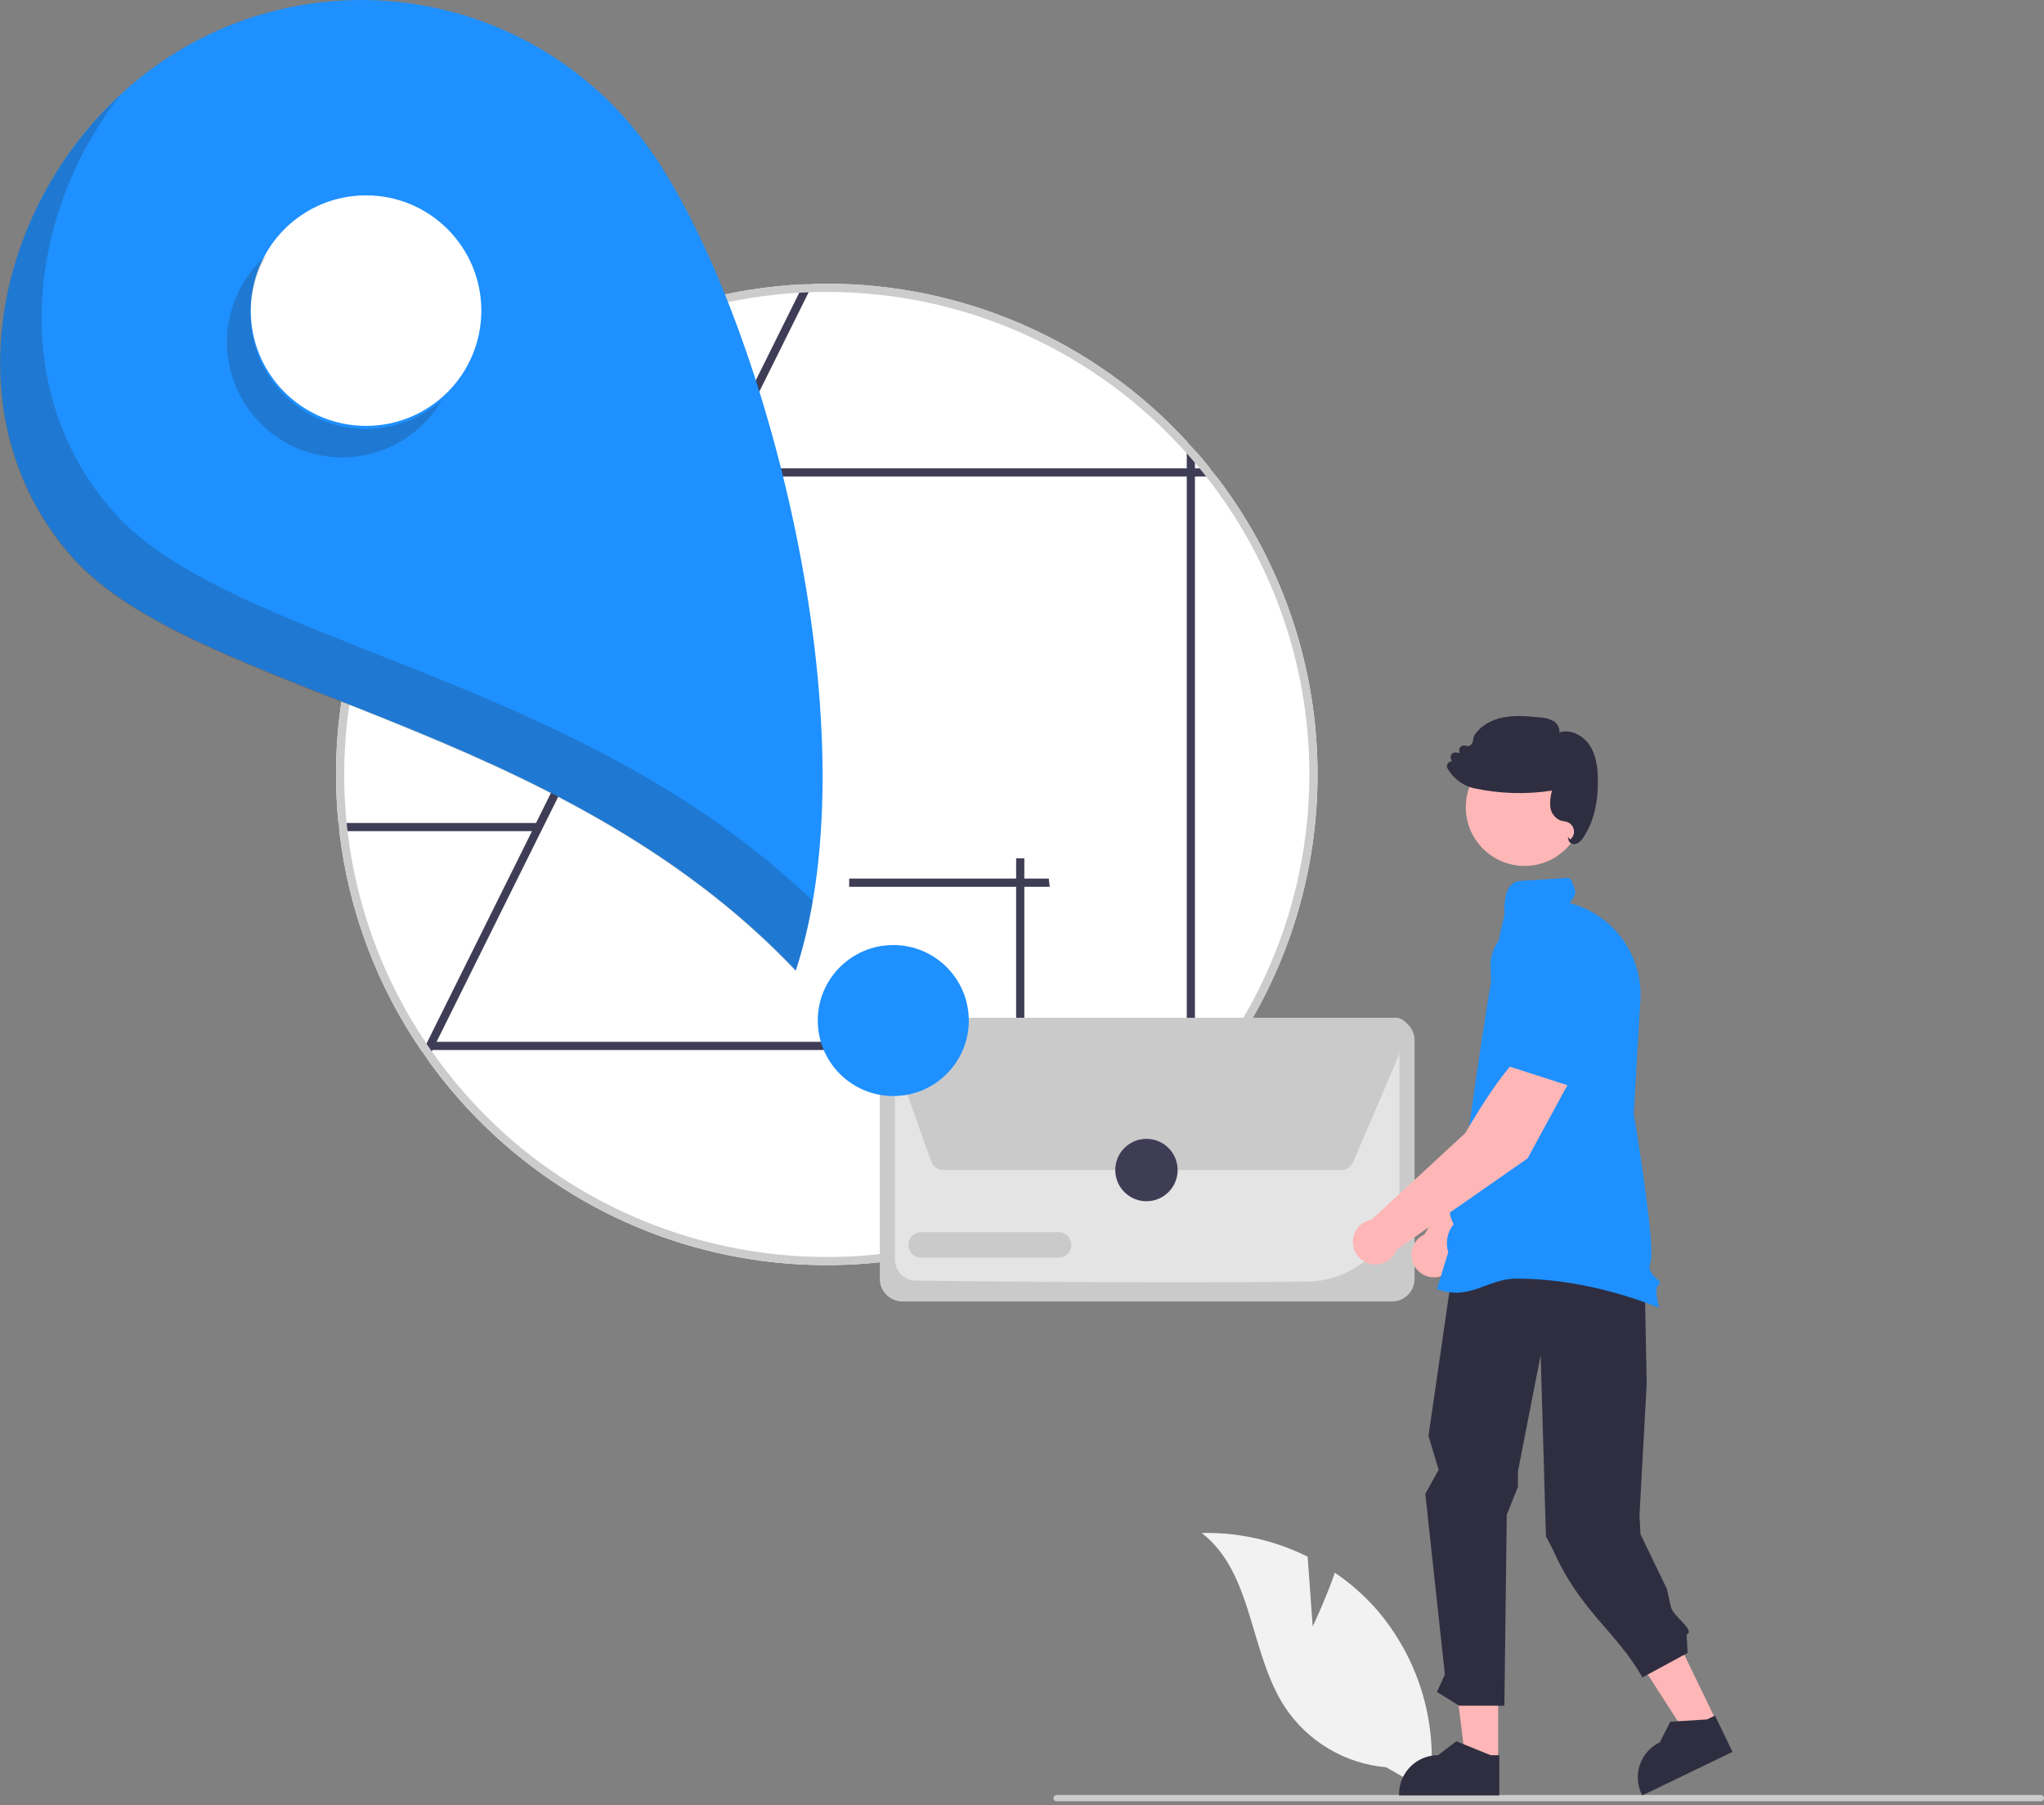 <svg width="334" height="295" viewBox="0 0 334 295" fill="none" xmlns="http://www.w3.org/2000/svg">
<rect x="0" y="0" width="334" height="295" fill="#808080" stroke="none"/>
<g clip-path="url(#clip0_1023_15431)">
<path d="M214.499 265.812L213.679 254.414C208.311 251.73 202.369 250.398 196.369 250.532C204.81 257.057 204.134 270.098 209.98 279.022C211.825 281.792 214.269 284.111 217.132 285.808C219.994 287.504 223.202 288.535 226.518 288.823L233.543 292.865C234.346 287.553 233.989 282.131 232.495 276.971C231.001 271.811 228.407 267.036 224.89 262.975C222.894 260.716 220.622 258.718 218.127 257.027C216.592 261.436 214.499 265.812 214.499 265.812Z" fill="#F2F2F2"/>
<path d="M172.652 294.383H333.485C333.621 294.383 333.752 294.328 333.849 294.232C333.946 294.135 334 294.004 334 293.867C334 293.731 333.946 293.6 333.849 293.503C333.752 293.406 333.621 293.352 333.485 293.352H172.652C172.516 293.352 172.385 293.406 172.288 293.503C172.191 293.6 172.137 293.731 172.137 293.867C172.137 294.004 172.191 294.135 172.288 294.232C172.385 294.328 172.516 294.383 172.652 294.383Z" fill="#CCCCCC"/>
<path d="M70.252 171.381V171.602H70.406C70.35 171.531 70.299 171.458 70.252 171.381ZM71.435 77.869C60.7 91.831 54.888 108.954 54.909 126.566C54.911 129.248 55.042 131.893 55.303 134.499C55.343 134.947 55.39 135.394 55.45 135.835C56.942 148.796 61.598 161.192 69.009 171.929C69.296 172.35 69.591 172.764 69.885 173.179C73.075 177.652 76.718 181.784 80.754 185.512C113.25 215.518 163.917 213.5 193.924 181.004C194.385 180.516 194.826 180.022 195.26 179.527C207.542 165.618 214.607 147.872 215.247 129.328C215.887 110.783 210.062 92.592 198.769 77.869C198.428 77.421 198.08 76.974 197.719 76.533C196.929 75.537 196.109 74.561 195.26 73.606C194.826 73.111 194.385 72.617 193.924 72.129C186.432 64.003 177.336 57.519 167.212 53.086C157.088 48.653 146.154 46.367 135.102 46.373C134.333 46.373 133.571 46.387 132.81 46.407C132.302 46.42 131.794 46.44 131.286 46.467C119.91 47.007 108.78 49.968 98.64 55.153C88.5 60.338 79.583 67.626 72.484 76.533C72.123 76.974 71.776 77.421 71.435 77.869ZM70.406 171.602C70.35 171.531 70.299 171.458 70.252 171.381V171.602H70.406Z" fill="white"/>
<path d="M69.691 170.559L69.918 170.098L86.932 135.836V135.829L87.594 134.499V134.492L115.702 77.869V77.863L116.363 76.533L116.37 76.526L130.604 47.837L131.286 46.467C131.794 46.44 132.302 46.42 132.809 46.407L132.135 47.77L117.86 76.526V76.533L117.199 77.863V77.869L88.356 135.969L88.349 135.976L71.335 170.265L70.667 171.602L70.559 171.822L69.885 173.179C69.59 172.764 69.296 172.35 69.009 171.929L69.691 170.559Z" fill="#3F3D56"/>
<path d="M88.069 134.499V135.835H55.45C55.389 135.394 55.343 134.947 55.303 134.499H88.069Z" fill="#3F3D56"/>
<path d="M138.76 144.925V143.588H171.378C171.439 144.029 171.485 144.477 171.526 144.925H138.76Z" fill="#3F3D56"/>
<path d="M166.042 140.268H167.379V172.887C166.938 172.947 166.49 172.994 166.042 173.034V140.268Z" fill="#3F3D56"/>
<path d="M198.768 77.869C198.427 77.421 198.08 76.974 197.719 76.533H195.26V73.606C194.826 73.111 194.385 72.617 193.923 72.129V76.533H72.484C72.123 76.974 71.776 77.421 71.435 77.869H193.923V181.004C194.385 180.516 194.826 180.022 195.26 179.527V77.869H198.768Z" fill="#3F3D56"/>
<path d="M194.591 170.264H70.251V171.601H194.591V170.264Z" fill="#3F3D56"/>
<path d="M70.252 171.381V171.602H70.406C70.35 171.531 70.299 171.458 70.252 171.381ZM71.435 77.869C60.7 91.831 54.888 108.954 54.909 126.566C54.911 129.248 55.042 131.893 55.303 134.499C55.343 134.947 55.39 135.394 55.45 135.835C56.942 148.796 61.598 161.192 69.009 171.929C69.296 172.35 69.591 172.764 69.885 173.179C73.075 177.652 76.718 181.784 80.754 185.512C113.25 215.518 163.917 213.5 193.924 181.004C194.385 180.516 194.826 180.022 195.26 179.527C207.542 165.618 214.607 147.872 215.247 129.328C215.887 110.783 210.062 92.592 198.769 77.869C198.428 77.421 198.08 76.974 197.719 76.533C196.929 75.537 196.109 74.561 195.26 73.606C194.826 73.111 194.385 72.617 193.924 72.129C186.432 64.003 177.336 57.519 167.212 53.086C157.088 48.653 146.154 46.367 135.102 46.373C134.333 46.373 133.571 46.387 132.81 46.407C132.302 46.42 131.794 46.44 131.286 46.467C119.91 47.007 108.78 49.968 98.64 55.153C88.5 60.338 79.583 67.626 72.484 76.533C72.123 76.974 71.776 77.421 71.435 77.869ZM56.793 135.835C56.733 135.394 56.687 134.947 56.639 134.499C54.602 114.201 60.509 93.904 73.119 77.869C73.473 77.421 73.828 76.974 74.195 76.533C81.102 68.108 89.681 61.208 99.39 56.269C109.1 51.33 119.729 48.459 130.604 47.837C131.112 47.81 131.62 47.783 132.135 47.77C133.117 47.73 134.106 47.71 135.102 47.71C146.215 47.703 157.203 50.052 167.342 54.602C177.482 59.153 186.541 65.8 193.924 74.107C194.385 74.615 194.832 75.123 195.26 75.644C195.521 75.938 195.768 76.232 196.009 76.533C196.376 76.974 196.73 77.421 197.084 77.869C208.321 92.135 214.278 109.848 213.945 128.005C213.613 146.161 207.011 163.644 195.26 177.489C194.832 178.01 194.385 178.518 193.924 179.026C189.855 183.598 185.267 187.679 180.253 191.189C144.614 216.131 95.503 207.461 70.56 171.822C70.506 171.749 70.453 171.675 70.406 171.602C70.35 171.531 70.299 171.458 70.252 171.381C70.059 171.107 69.871 170.833 69.691 170.559C62.671 160.185 58.248 148.276 56.793 135.835ZM70.406 171.602C70.35 171.531 70.299 171.458 70.252 171.381V171.602H70.406Z" fill="#CCCCCC"/>
<path d="M227.461 212.7H147.454C146.476 212.699 145.538 212.309 144.846 211.618C144.154 210.926 143.765 209.988 143.764 209.01V170.026C143.765 169.048 144.154 168.11 144.846 167.418C145.538 166.726 146.476 166.337 147.454 166.336H227.461C228.439 166.337 229.377 166.726 230.069 167.418C230.761 168.11 231.15 169.048 231.151 170.026V209.01C231.15 209.988 230.761 210.926 230.069 211.618C229.377 212.309 228.439 212.699 227.461 212.7Z" fill="#CACACA"/>
<path d="M192.219 209.563C174.697 209.563 156.427 209.395 149.61 209.287C148.713 209.268 147.859 208.9 147.23 208.26C146.601 207.621 146.247 206.761 146.243 205.863V170.029C146.244 169.708 146.371 169.4 146.598 169.172C146.825 168.945 147.133 168.816 147.454 168.815H227.458C227.78 168.816 228.088 168.943 228.315 169.17C228.542 169.397 228.671 169.705 228.672 170.026V194.339C228.657 198.308 227.087 202.112 224.299 204.937C221.511 207.762 217.727 209.381 213.759 209.448C207.405 209.531 199.882 209.563 192.219 209.563Z" fill="#E4E4E4"/>
<path d="M219.201 191.217H154.103C153.68 191.217 153.269 191.086 152.924 190.843C152.579 190.599 152.317 190.255 152.175 189.858L144.807 169.187C144.697 168.879 144.663 168.548 144.707 168.224C144.752 167.899 144.873 167.59 145.062 167.322C145.25 167.054 145.5 166.836 145.791 166.685C146.082 166.533 146.404 166.454 146.732 166.454L228.105 166.34H228.108C228.447 166.34 228.78 166.424 229.078 166.585C229.376 166.745 229.63 166.977 229.816 167.26C230.003 167.543 230.116 167.867 230.146 168.205C230.176 168.542 230.122 168.881 229.989 169.193L221.081 189.977C220.924 190.345 220.662 190.659 220.327 190.88C219.993 191.1 219.601 191.218 219.201 191.217Z" fill="#CACACA"/>
<path d="M172.971 205.544H150.523C149.971 205.543 149.441 205.323 149.051 204.932C148.66 204.541 148.441 204.011 148.441 203.458C148.441 202.906 148.66 202.376 149.051 201.985C149.441 201.594 149.971 201.373 150.523 201.373H172.971C173.524 201.373 174.053 201.594 174.444 201.985C174.834 202.376 175.054 202.906 175.054 203.458C175.054 204.011 174.834 204.541 174.444 204.932C174.053 205.323 173.524 205.543 172.971 205.544Z" fill="#CACACA"/>
<path d="M187.336 196.315C190.151 196.315 192.433 194.032 192.433 191.217C192.433 188.402 190.151 186.12 187.336 186.12C184.521 186.12 182.238 188.402 182.238 191.217C182.238 194.032 184.521 196.315 187.336 196.315Z" fill="#3F3D56"/>
<path d="M25.768 10.54C38.294 1.72 53.81 -1.764 68.904 0.855C83.998 3.475 97.433 11.983 106.253 24.508C124.622 50.591 143.053 118.986 130.042 158.607C91.235 117.616 31.616 113.357 11.8 91.026C-9.373 67.164 -0.314 28.909 25.768 10.54Z" fill="#1E90FF"/>
<path d="M59.813 69.603C70.217 69.603 78.651 61.169 78.651 50.765C78.651 40.361 70.217 31.926 59.813 31.926C49.409 31.926 40.975 40.361 40.975 50.765C40.975 61.169 49.409 69.603 59.813 69.603Z" fill="white"/>
<path d="M145.967 179.123C152.781 179.123 158.306 173.599 158.306 166.785C158.306 159.97 152.781 154.446 145.967 154.446C139.153 154.446 133.628 159.97 133.628 166.785C133.628 173.599 139.153 179.123 145.967 179.123Z" fill="#1E90FF"/>
<path opacity="0.2" d="M39.658 46.418C38.41 48.554 37.596 50.915 37.261 53.366C36.926 55.817 37.078 58.31 37.706 60.703C38.335 63.096 39.428 65.341 40.925 67.311C42.421 69.281 44.291 70.937 46.427 72.184C48.564 73.431 50.925 74.246 53.376 74.581C55.827 74.916 58.32 74.764 60.712 74.136C63.105 73.507 65.35 72.413 67.32 70.917C69.29 69.421 70.946 67.551 72.194 65.415C68.831 68.365 64.528 70.022 60.056 70.089C55.584 70.156 51.233 68.63 47.783 65.783C44.333 62.935 42.009 58.954 41.227 54.55C40.445 50.145 41.255 45.607 43.514 41.746C41.985 43.085 40.683 44.663 39.658 46.418Z" fill="#231F20"/>
<path opacity="0.2" d="M11.765 91.115C31.58 113.446 91.2 117.705 130.007 158.696C131.218 154.947 132.151 151.114 132.796 147.228C94.008 109.963 37.708 105.254 18.563 83.678C1.428 64.367 4.095 35.631 19.559 15.636C-1.65 35.296 -7.638 69.248 11.765 91.115Z" fill="#231F20"/>
<path d="M258.067 170.014L250.067 167.578C246.585 171.776 243.697 183.939 243.697 183.939L232.748 201.731C232.162 202.009 231.66 202.437 231.292 202.971C230.923 203.505 230.702 204.127 230.651 204.773C230.599 205.42 230.719 206.068 230.998 206.654C231.277 207.24 231.705 207.741 232.239 208.109C232.774 208.476 233.396 208.697 234.042 208.747C234.689 208.798 235.337 208.678 235.923 208.398C236.508 208.119 237.009 207.69 237.376 207.155C237.743 206.62 237.962 205.998 238.012 205.351L254.583 185.234L258.067 170.014Z" fill="#FFB6B6"/>
<path d="M257.914 171.956L259.392 159.846L256.078 154.311C255.424 153.227 254.479 152.348 253.351 151.772C252.223 151.197 250.956 150.948 249.694 151.055C247.984 151.211 246.398 152.011 245.255 153.292C244.112 154.573 243.499 156.24 243.538 157.957C243.663 163.162 244.483 169.744 247.683 171.542L247.715 171.561L257.914 171.956Z" fill="#1E90FF"/>
<path d="M280.514 281.384L275.716 283.699L264.501 266.297L271.582 262.88L280.514 281.384Z" fill="#FFB6B6"/>
<path d="M283.098 286.307L268.346 293.428L268.256 293.241C267.521 291.719 267.421 289.966 267.978 288.369C268.535 286.773 269.703 285.463 271.226 284.728L272.934 281.382L278.949 281L280.237 280.378L283.098 286.307Z" fill="#2F2E41"/>
<path d="M244.804 287.871L239.477 287.871L236.943 267.323L244.805 267.324L244.804 287.871Z" fill="#FFB6B6"/>
<path d="M244.992 293.428L228.61 293.427V293.22C228.61 291.529 229.282 289.908 230.478 288.712C231.674 287.516 233.295 286.844 234.986 286.844H234.987L237.979 284.574L243.562 286.845L244.992 286.845L244.992 293.428Z" fill="#2F2E41"/>
<path d="M239.525 192.576L233.421 234.671L235.082 240.21L232.902 244.133L236.103 273.658L234.804 276.519L238.434 278.758H245.822L246.214 247.569L248.039 242.99V240.467L251.754 221.448L252.611 251.055L253.797 253.342C258.215 263.366 264.167 266.648 268.374 274.141L275.762 270.139L275.607 267.154C277.092 266.403 273.379 264.206 273.022 262.581L272.376 259.672L268.066 250.745L267.902 247.601L269.081 226.218L268.526 197.423L258.835 190.012L239.525 192.576Z" fill="#2F2E41"/>
<path d="M249.116 141.518C254.417 141.518 258.715 137.22 258.715 131.919C258.715 126.618 254.417 122.321 249.116 122.321C243.815 122.321 239.518 126.618 239.518 131.919C239.518 137.22 243.815 141.518 249.116 141.518Z" fill="#FFB6B6"/>
<path d="M234.934 210.735L234.793 210.687L236.651 204.649C236.408 203.871 236.361 203.044 236.516 202.244C236.671 201.443 237.022 200.694 237.538 200.063C237.238 199.543 235.999 197.087 238.016 195C237.896 194.392 237.289 190.791 239.406 189.03C239.406 189.03 243.514 157.897 245.818 149.674C245.884 149.072 245.345 144.16 248.444 143.967C250.078 143.866 252.531 143.711 256.212 143.473C256.687 143.439 256.966 144.242 257.388 145.549C257.674 146.433 256.203 147.641 256.559 147.621L256.584 147.62L256.608 147.626C260.042 148.547 263.054 150.621 265.138 153.501C267.222 156.382 268.251 159.891 268.051 163.441L266.957 182.043C267.123 182.791 270.608 204.005 269.697 206.282C269.18 207.574 270.061 208.378 270.705 208.966C271.036 209.269 271.275 209.487 271.242 209.726C271.229 209.792 271.199 209.853 271.155 209.905C271.112 209.956 271.057 209.995 270.994 210.019C270.412 210.31 270.733 212.306 271.073 213.496L271.108 213.617L270.995 213.675C270.865 213.742 260.45 208.964 247.796 208.964C243.026 208.964 240.269 212.597 234.934 210.735Z" fill="#1E90FF"/>
<path d="M256.723 137.821C256.623 137.77 256.535 137.698 256.465 137.61C256.395 137.523 256.344 137.422 256.315 137.313L256.178 136.756L256.599 137.194C256.824 137.008 256.996 136.766 257.098 136.492C257.199 136.218 257.227 135.922 257.177 135.634C257.128 135.346 257.004 135.076 256.817 134.851C256.63 134.627 256.387 134.456 256.113 134.355C255.927 134.293 255.738 134.247 255.545 134.217C255.343 134.185 255.144 134.137 254.95 134.073C254.496 133.877 254.104 133.56 253.818 133.157C253.531 132.754 253.36 132.28 253.323 131.787C253.261 130.917 253.357 130.043 253.608 129.207C249.372 129.858 245.054 129.728 240.865 128.824C240.22 128.688 239.601 128.445 239.036 128.105C238.002 127.491 237.141 126.625 236.534 125.587C236.453 125.447 236.42 125.285 236.439 125.125C236.457 124.964 236.526 124.814 236.636 124.696C236.713 124.614 236.805 124.548 236.908 124.502C237.011 124.457 237.122 124.433 237.234 124.433L237.081 124.018C237.033 123.888 237.02 123.748 237.044 123.612C237.068 123.476 237.128 123.348 237.217 123.242C237.306 123.137 237.421 123.057 237.552 123.01C237.682 122.964 237.822 122.953 237.958 122.978L238.501 123.08L238.449 122.719C238.429 122.584 238.445 122.447 238.495 122.32C238.545 122.194 238.627 122.082 238.733 121.997C238.838 121.912 238.965 121.856 239.099 121.834C239.233 121.813 239.371 121.827 239.498 121.875C239.615 121.919 239.739 121.937 239.863 121.928C239.988 121.919 240.108 121.883 240.217 121.823C240.326 121.763 240.421 121.68 240.495 121.579C240.569 121.479 240.62 121.364 240.645 121.242L240.832 120.335L240.851 120.287C241.77 118.755 243.536 117.642 245.695 117.233C247.621 116.868 249.587 117.052 251.489 117.23C252.296 117.247 253.088 117.447 253.806 117.816C254.131 118.003 254.397 118.277 254.576 118.607C254.754 118.937 254.837 119.31 254.816 119.684C256.689 119.109 258.698 120.256 259.692 121.701C260.873 123.42 261.064 125.577 261.098 127.264C261.18 131.251 260.358 134.513 258.657 136.96C258.413 137.376 258.045 137.703 257.604 137.897C257.491 137.934 257.374 137.953 257.255 137.953C257.069 137.954 256.887 137.908 256.723 137.821Z" fill="#2F2E41"/>
<path d="M257.068 175.614L250.023 171.108C245.536 174.211 239.473 185.143 239.473 185.143L224.128 199.32C223.489 199.429 222.89 199.706 222.391 200.12C221.893 200.535 221.512 201.074 221.288 201.683C221.064 202.291 221.004 202.948 221.114 203.587C221.225 204.227 221.502 204.825 221.917 205.323C222.333 205.822 222.872 206.202 223.481 206.425C224.09 206.648 224.747 206.707 225.386 206.596C226.025 206.485 226.623 206.207 227.121 205.791C227.618 205.375 227.998 204.836 228.22 204.226L249.606 189.328L257.068 175.614Z" fill="#FFB6B6"/>
<path d="M256.396 177.442L261.089 166.18L259.392 159.957C259.054 158.736 258.382 157.634 257.451 156.776C256.52 155.917 255.367 155.336 254.123 155.098C252.435 154.787 250.691 155.129 249.245 156.054C247.799 156.979 246.758 158.419 246.333 160.082C245.048 165.128 244.061 171.687 246.657 174.282L246.683 174.309L256.396 177.442Z" fill="#1E90FF"/>
</g>
<defs>
<clipPath id="clip0_1023_15431">
<rect width="334" height="294.383" fill="white"/>
</clipPath>
</defs>
</svg>
